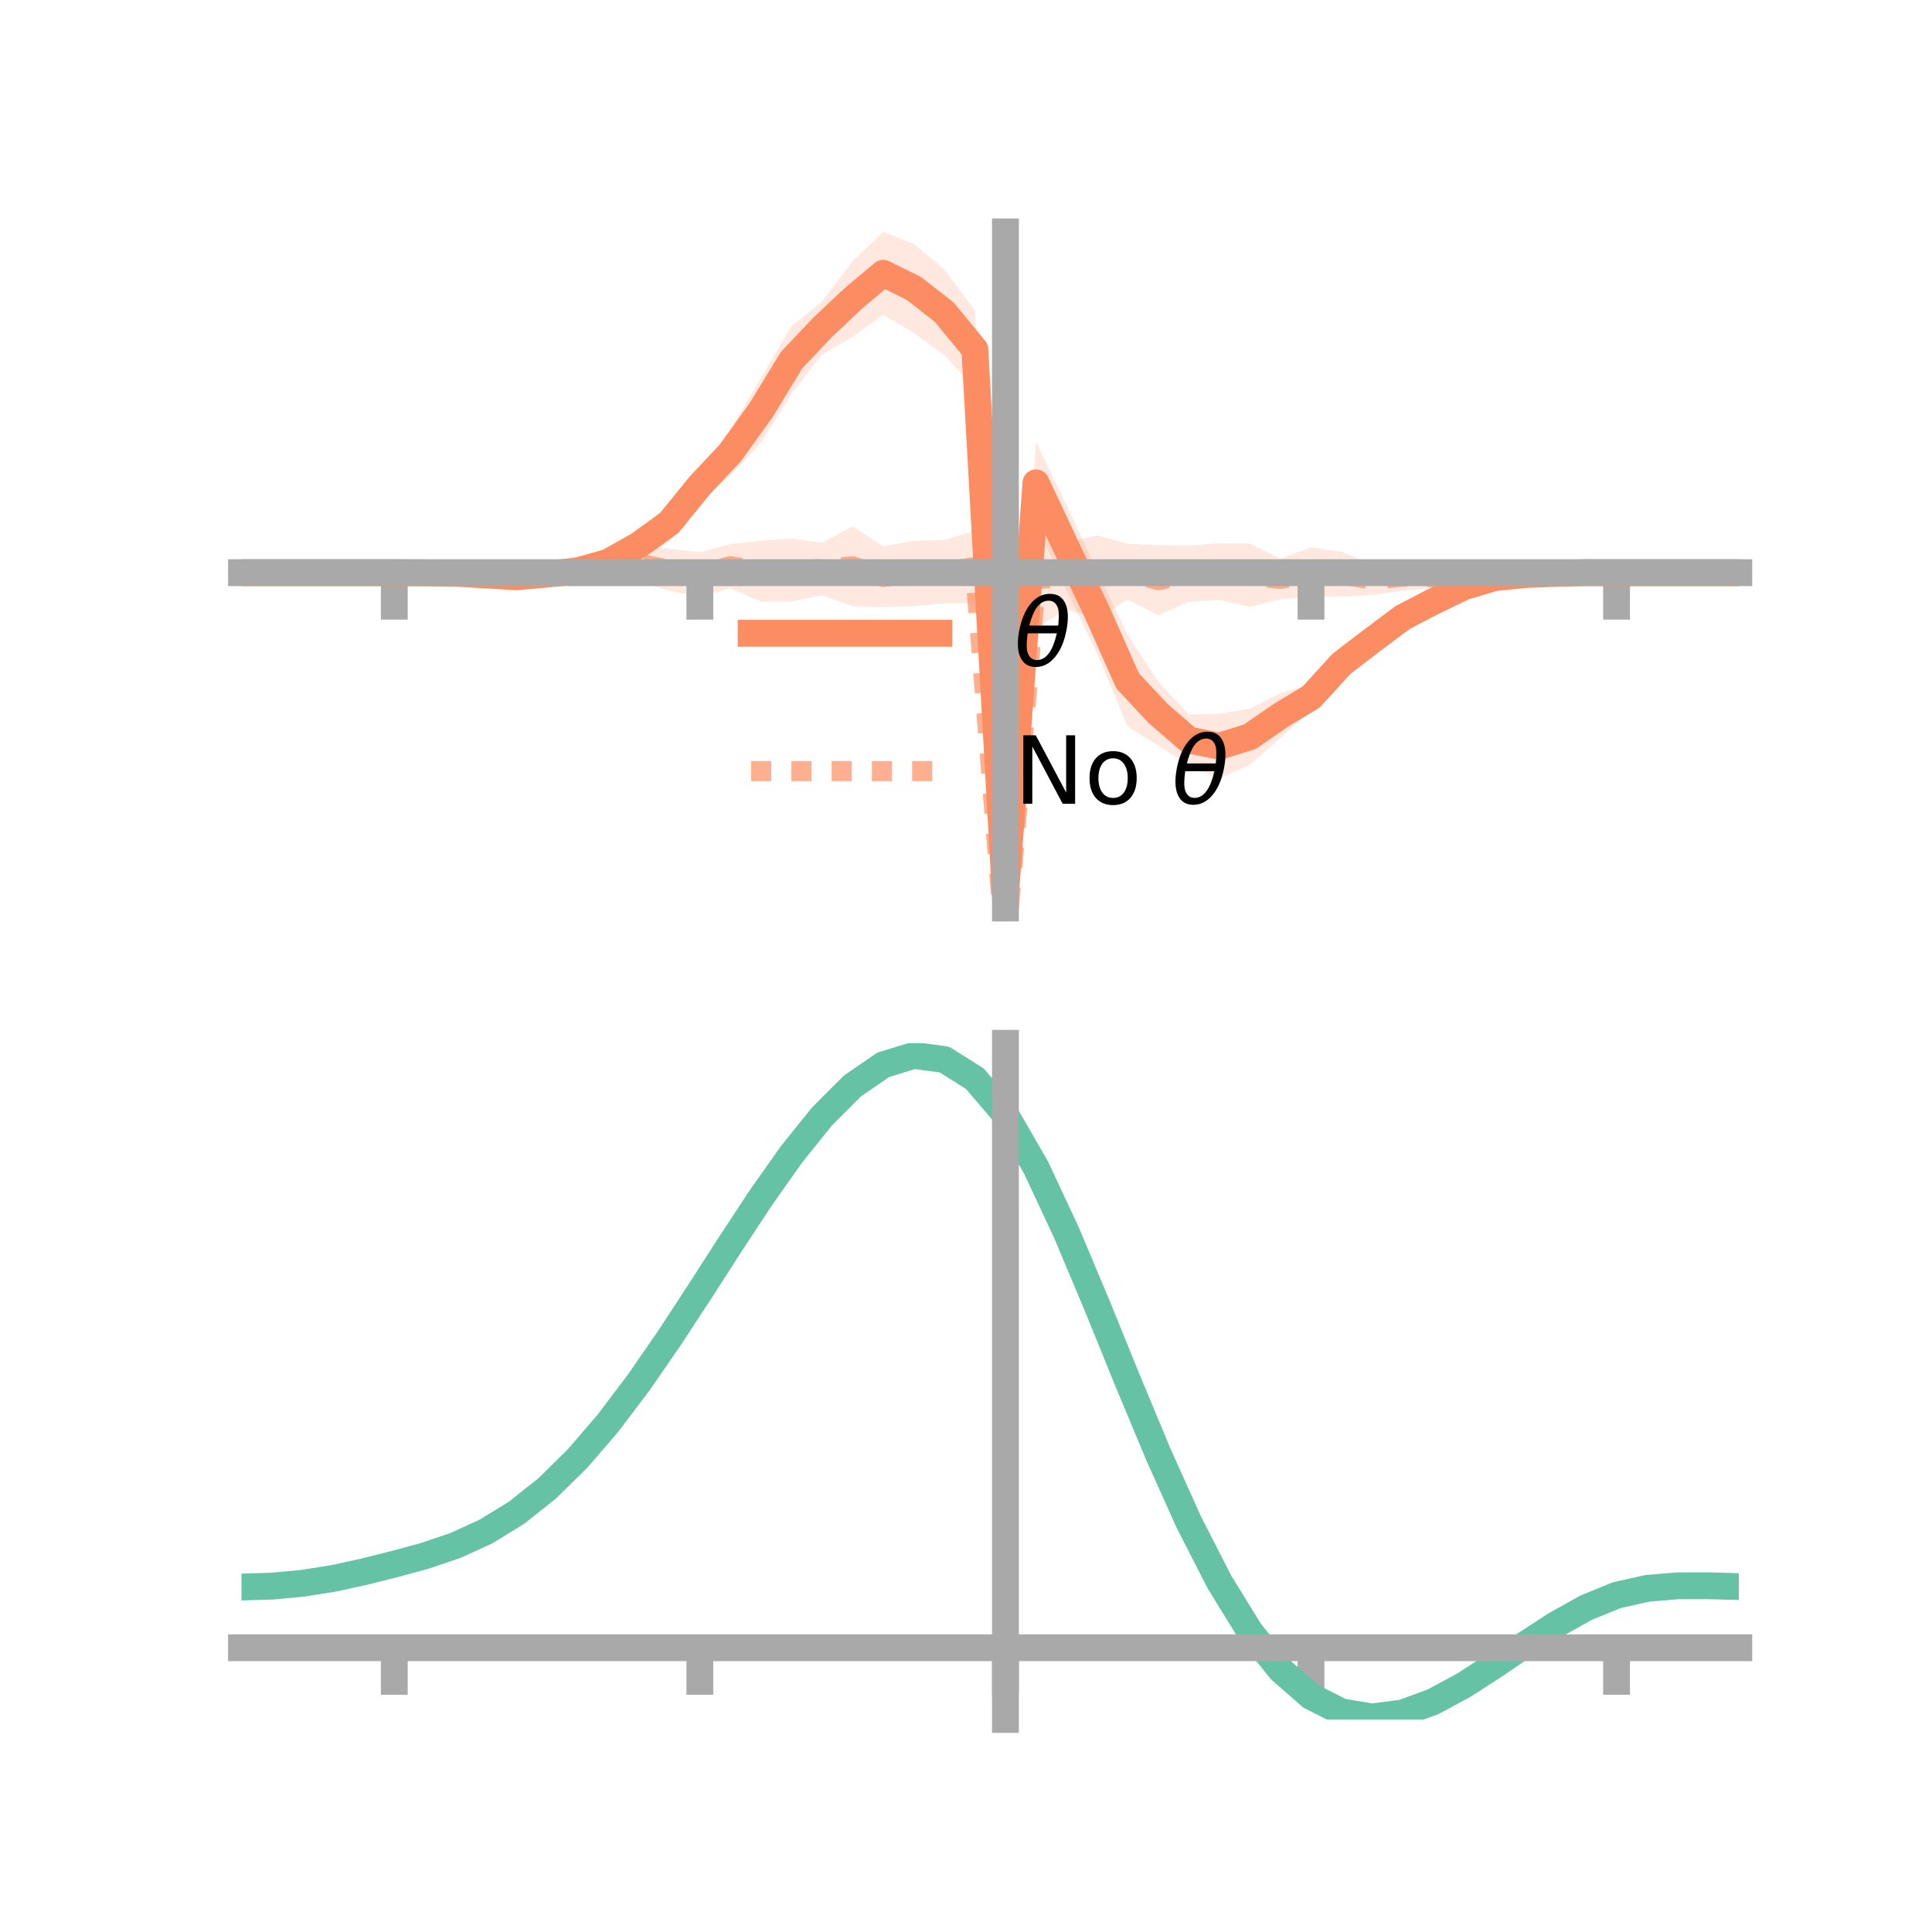 <?xml version="1.0" encoding="utf-8" standalone="no"?>
<!DOCTYPE svg PUBLIC "-//W3C//DTD SVG 1.1//EN"
  "http://www.w3.org/Graphics/SVG/1.1/DTD/svg11.dtd">
<!-- Created with matplotlib (https://matplotlib.org/) -->
<svg height="144pt" version="1.1" viewBox="0 0 144 144" width="144pt" xmlns="http://www.w3.org/2000/svg" xmlns:xlink="http://www.w3.org/1999/xlink">
 <defs>
  <style type="text/css">*{stroke-linecap:butt;stroke-linejoin:round;}</style>
 </defs>
 <g id="figure_1">
  <g id="patch_1">
   <path d="M 0 144 
L 144 144 
L 144 0 
L 0 0 
z
" style="fill:none;"/>
  </g>
  <g id="axes_1">
   <g id="patch_2">
    <path d="M 18 67.68 
L 129.6 67.68 
L 129.6 17.28 
L 18 17.28 
z
" style="fill:none;"/>
   </g>
   <g id="PolyCollection_1">
    <path clip-path="url(#pb13f44acee)" d="M 18 42.684 
L 18 42.684 
L 20.278 42.684 
L 22.555 42.684 
L 24.833 42.684 
L 27.11 42.684 
L 29.388 42.684 
L 31.665 42.649 
L 33.943 42.579 
L 36.22 42.592 
L 38.498 42.525 
L 40.776 42.162 
L 43.053 41.832 
L 45.331 41.026 
L 47.608 39.526 
L 49.886 37.583 
L 52.163 35.017 
L 54.441 32.035 
L 56.718 28.148 
L 58.996 24.325 
L 61.273 22.461 
L 63.551 19.462 
L 65.829 17.28 
L 68.106 18.173 
L 70.384 20.083 
L 72.661 23.143 
L 74.939 65.891 
L 77.216 32.926 
L 79.494 37.648 
L 81.771 42.552 
L 84.049 47.346 
L 86.327 50.805 
L 88.604 53.255 
L 90.882 53.189 
L 93.159 52.825 
L 95.437 51.661 
L 97.714 50.989 
L 99.992 48.152 
L 102.269 46.539 
L 104.547 45.103 
L 106.824 44.018 
L 109.102 43.13 
L 111.38 42.625 
L 113.657 42.559 
L 115.935 42.589 
L 118.212 42.612 
L 120.49 42.684 
L 122.767 42.684 
L 125.045 42.684 
L 127.322 42.684 
L 129.6 42.684 
L 129.6 42.684 
L 129.6 42.684 
L 127.322 42.684 
L 125.045 42.684 
L 122.767 42.684 
L 120.49 42.684 
L 118.212 42.748 
L 115.935 42.885 
L 113.657 43.094 
L 111.38 43.48 
L 109.102 44.337 
L 106.824 45.659 
L 104.547 46.94 
L 102.269 48.919 
L 99.992 50.792 
L 97.714 52.943 
L 95.437 55.003 
L 93.159 56.997 
L 90.882 58.047 
L 88.604 57.055 
L 86.327 55.563 
L 84.049 54.159 
L 81.771 48.697 
L 79.494 44.022 
L 77.216 39.053 
L 74.939 67.68 
L 72.661 28.94 
L 70.384 26.459 
L 68.106 24.812 
L 65.829 23.458 
L 63.551 25.11 
L 61.273 26.406 
L 58.996 29.371 
L 56.718 33.013 
L 54.441 35.457 
L 52.163 37.328 
L 49.886 40.363 
L 47.608 41.716 
L 45.331 42.784 
L 43.053 43.271 
L 40.776 43.421 
L 38.498 43.447 
L 36.22 43.115 
L 33.943 42.87 
L 31.665 42.74 
L 29.388 42.684 
L 27.11 42.684 
L 24.833 42.684 
L 22.555 42.684 
L 20.278 42.684 
L 18 42.684 
z
" style="fill:#fc8d62;fill-opacity:0.2;"/>
   </g>
   <g id="PolyCollection_2">
    <path clip-path="url(#pb13f44acee)" d="M 18 42.684 
L 18 42.684 
L 20.278 42.684 
L 22.555 42.684 
L 24.833 42.684 
L 27.11 42.684 
L 29.388 42.684 
L 31.665 42.633 
L 33.943 42.491 
L 36.22 42.103 
L 38.498 41.963 
L 40.776 41.919 
L 43.053 41.455 
L 45.331 41.343 
L 47.608 40.669 
L 49.886 40.909 
L 52.163 41.16 
L 54.441 40.555 
L 56.718 40.294 
L 58.996 40.145 
L 61.273 40.45 
L 63.551 39.228 
L 65.829 40.735 
L 68.106 40.296 
L 70.384 40.244 
L 72.661 39.568 
L 74.939 69.818 
L 77.216 39.554 
L 79.494 40.455 
L 81.771 39.909 
L 84.049 40.525 
L 86.327 40.634 
L 88.604 40.655 
L 90.882 40.498 
L 93.159 40.508 
L 95.437 41.641 
L 97.714 40.791 
L 99.992 41.13 
L 102.269 42.039 
L 104.547 41.926 
L 106.824 42.214 
L 109.102 42.045 
L 111.38 42.313 
L 113.657 42.498 
L 115.935 42.584 
L 118.212 42.63 
L 120.49 42.684 
L 122.767 42.684 
L 125.045 42.684 
L 127.322 42.684 
L 129.6 42.684 
L 129.6 42.684 
L 129.6 42.684 
L 127.322 42.684 
L 125.045 42.684 
L 122.767 42.684 
L 120.49 42.684 
L 118.212 42.746 
L 115.935 42.905 
L 113.657 43.18 
L 111.38 43.327 
L 109.102 43.589 
L 106.824 43.815 
L 104.547 44.039 
L 102.269 44.359 
L 99.992 44.479 
L 97.714 44.466 
L 95.437 44.662 
L 93.159 45.23 
L 90.882 44.714 
L 88.604 44.85 
L 86.327 45.852 
L 84.049 44.689 
L 81.771 46.147 
L 79.494 45.411 
L 77.216 46.808 
L 74.939 71.86 
L 72.661 44.972 
L 70.384 44.972 
L 68.106 45.178 
L 65.829 45.252 
L 63.551 45.186 
L 61.273 44.378 
L 58.996 44.835 
L 56.718 44.839 
L 54.441 43.852 
L 52.163 44.488 
L 49.886 44.029 
L 47.608 43.376 
L 45.331 43.64 
L 43.053 43.252 
L 40.776 43.349 
L 38.498 43.086 
L 36.22 42.905 
L 33.943 42.805 
L 31.665 42.745 
L 29.388 42.684 
L 27.11 42.684 
L 24.833 42.684 
L 22.555 42.684 
L 20.278 42.684 
L 18 42.684 
z
" style="fill:#fc8d62;fill-opacity:0.2;"/>
   </g>
   <g id="matplotlib.axis_1">
    <g id="xtick_1">
     <g id="line2d_1">
      <defs>
       <path d="M 0 0 
L 0 3.5 
" id="ma104fafcc6" style="stroke:#a9a9a9;stroke-width:2;"/>
      </defs>
      <g>
       <use style="fill:#a9a9a9;stroke:#a9a9a9;stroke-width:2;" x="29.388" xlink:href="#ma104fafcc6" y="42.684"/>
      </g>
     </g>
    </g>
    <g id="xtick_2">
     <g id="line2d_2">
      <g>
       <use style="fill:#a9a9a9;stroke:#a9a9a9;stroke-width:2;" x="52.163" xlink:href="#ma104fafcc6" y="42.684"/>
      </g>
     </g>
    </g>
    <g id="xtick_3">
     <g id="line2d_3">
      <g>
       <use style="fill:#a9a9a9;stroke:#a9a9a9;stroke-width:2;" x="74.939" xlink:href="#ma104fafcc6" y="42.684"/>
      </g>
     </g>
    </g>
    <g id="xtick_4">
     <g id="line2d_4">
      <g>
       <use style="fill:#a9a9a9;stroke:#a9a9a9;stroke-width:2;" x="97.714" xlink:href="#ma104fafcc6" y="42.684"/>
      </g>
     </g>
    </g>
    <g id="xtick_5">
     <g id="line2d_5">
      <g>
       <use style="fill:#a9a9a9;stroke:#a9a9a9;stroke-width:2;" x="120.49" xlink:href="#ma104fafcc6" y="42.684"/>
      </g>
     </g>
    </g>
   </g>
   <g id="matplotlib.axis_2"/>
   <g id="line2d_6">
    <path clip-path="url(#pb13f44acee)" d="M 18 42.684 
L 20.278 42.684 
L 22.555 42.684 
L 24.833 42.684 
L 27.11 42.684 
L 29.388 42.684 
L 31.665 42.695 
L 33.943 42.724 
L 36.22 42.853 
L 38.498 42.986 
L 40.776 42.792 
L 43.053 42.551 
L 45.331 41.905 
L 47.608 40.621 
L 49.886 38.973 
L 52.163 36.173 
L 54.441 33.746 
L 56.718 30.581 
L 58.996 26.848 
L 61.273 24.434 
L 63.551 22.286 
L 65.829 20.369 
L 68.106 21.492 
L 70.384 23.271 
L 72.661 26.042 
L 74.939 66.785 
L 77.216 35.989 
L 79.494 40.835 
L 81.771 45.624 
L 84.049 50.753 
L 86.327 53.184 
L 88.604 55.155 
L 90.882 55.618 
L 93.159 54.911 
L 95.437 53.332 
L 97.714 51.966 
L 99.992 49.472 
L 102.269 47.729 
L 104.547 46.022 
L 106.824 44.839 
L 109.102 43.734 
L 111.38 43.052 
L 113.657 42.826 
L 115.935 42.737 
L 118.212 42.68 
L 120.49 42.684 
L 122.767 42.684 
L 125.045 42.684 
L 127.322 42.684 
L 129.6 42.684 
" style="fill:none;stroke:#fc8d62;stroke-linecap:square;stroke-width:2;"/>
   </g>
   <g id="line2d_7">
    <path clip-path="url(#pb13f44acee)" d="M 18 42.684 
L 20.278 42.684 
L 22.555 42.684 
L 24.833 42.684 
L 27.11 42.684 
L 29.388 42.684 
L 31.665 42.689 
L 33.943 42.648 
L 36.22 42.504 
L 38.498 42.525 
L 40.776 42.634 
L 43.053 42.354 
L 45.331 42.491 
L 47.608 42.022 
L 49.886 42.469 
L 52.163 42.824 
L 54.441 42.203 
L 56.718 42.567 
L 58.996 42.49 
L 61.273 42.414 
L 63.551 42.207 
L 65.829 42.993 
L 68.106 42.737 
L 70.384 42.608 
L 72.661 42.27 
L 74.939 70.839 
L 77.216 43.181 
L 79.494 42.933 
L 81.771 43.028 
L 84.049 42.607 
L 86.327 43.243 
L 88.604 42.753 
L 90.882 42.606 
L 93.159 42.869 
L 95.437 43.152 
L 97.714 42.629 
L 99.992 42.804 
L 102.269 43.199 
L 104.547 42.982 
L 106.824 43.014 
L 109.102 42.817 
L 111.38 42.82 
L 113.657 42.839 
L 115.935 42.744 
L 118.212 42.688 
L 120.49 42.684 
L 122.767 42.684 
L 125.045 42.684 
L 127.322 42.684 
L 129.6 42.684 
" style="fill:none;stroke:#fc8d62;stroke-dasharray:1.5,1.5;stroke-dashoffset:0;stroke-opacity:0.7;stroke-width:1.5;"/>
   </g>
   <g id="patch_3">
    <path d="M 74.939 67.68 
L 74.939 17.28 
" style="fill:none;stroke:#a9a9a9;stroke-linecap:square;stroke-linejoin:miter;stroke-width:2;"/>
   </g>
   <g id="patch_4">
    <path d="M 129.6 67.68 
L 129.6 17.28 
" style="fill:none;"/>
   </g>
   <g id="patch_5">
    <path d="M 18 42.684 
L 129.6 42.684 
" style="fill:none;stroke:#a9a9a9;stroke-linecap:square;stroke-linejoin:miter;stroke-width:2;"/>
   </g>
   <g id="patch_6">
    <path d="M 18 17.28 
L 129.6 17.28 
" style="fill:none;"/>
   </g>
   <g id="legend_1">
    <g id="line2d_8">
     <path d="M 55.985 47.2 
L 69.985 47.2 
" style="fill:none;stroke:#fc8d62;stroke-linecap:square;stroke-width:2;"/>
    </g>
    <g id="line2d_9"/>
    <g id="text_1">
     <!-- $\theta$ -->
     <g transform="translate(75.585 49.65)scale(0.07 -0.07)">
      <defs>
       <path d="M 45.516 34.672 
L 14.453 34.672 
Q 12.359 20.062 14.5 13.875 
Q 17.188 6.25 24.469 6.25 
Q 31.781 6.25 37.359 13.922 
Q 42.234 20.656 45.516 34.672 
z
M 47.016 42.969 
Q 48.344 56.844 46.625 61.719 
Q 43.953 69.438 36.766 69.438 
Q 29.297 69.438 23.828 61.812 
Q 19.531 55.672 16.156 42.969 
z
M 38.188 76.766 
Q 49.906 76.766 54.594 66.406 
Q 59.281 56.109 55.719 37.844 
Q 52.203 19.625 43.453 9.281 
Q 34.766 -1.125 23.047 -1.125 
Q 11.281 -1.125 6.641 9.281 
Q 2 19.625 5.516 37.844 
Q 9.078 56.109 17.719 66.406 
Q 26.422 76.766 38.188 76.766 
z
" id="DejaVuSans-Oblique-952"/>
      </defs>
      <use transform="translate(0 0.234)" xlink:href="#DejaVuSans-Oblique-952"/>
     </g>
    </g>
    <g id="line2d_10">
     <path d="M 55.985 57.474 
L 69.985 57.474 
" style="fill:none;stroke:#fc8d62;stroke-dasharray:1.5,1.5;stroke-dashoffset:0;stroke-opacity:0.7;stroke-width:1.5;"/>
    </g>
    <g id="line2d_11"/>
    <g id="text_2">
     <!-- No $\theta$ -->
     <g transform="translate(75.585 59.924)scale(0.07 -0.07)">
      <defs>
       <path d="M 9.812 72.906 
L 23.094 72.906 
L 55.422 11.922 
L 55.422 72.906 
L 64.984 72.906 
L 64.984 0 
L 51.703 0 
L 19.391 60.984 
L 19.391 0 
L 9.812 0 
z
" id="DejaVuSans-78"/>
       <path d="M 30.609 48.391 
Q 23.391 48.391 19.188 42.75 
Q 14.984 37.109 14.984 27.297 
Q 14.984 17.484 19.156 11.844 
Q 23.344 6.203 30.609 6.203 
Q 37.797 6.203 41.984 11.859 
Q 46.188 17.531 46.188 27.297 
Q 46.188 37.016 41.984 42.703 
Q 37.797 48.391 30.609 48.391 
z
M 30.609 56 
Q 42.328 56 49.016 48.375 
Q 55.719 40.766 55.719 27.297 
Q 55.719 13.875 49.016 6.219 
Q 42.328 -1.422 30.609 -1.422 
Q 18.844 -1.422 12.172 6.219 
Q 5.516 13.875 5.516 27.297 
Q 5.516 40.766 12.172 48.375 
Q 18.844 56 30.609 56 
z
" id="DejaVuSans-111"/>
       <path id="DejaVuSans-32"/>
      </defs>
      <use transform="translate(0 0.234)" xlink:href="#DejaVuSans-78"/>
      <use transform="translate(74.805 0.234)" xlink:href="#DejaVuSans-111"/>
      <use transform="translate(135.986 0.234)" xlink:href="#DejaVuSans-32"/>
      <use transform="translate(167.773 0.234)" xlink:href="#DejaVuSans-Oblique-952"/>
     </g>
    </g>
   </g>
  </g>
  <g id="axes_2">
   <g id="patch_7">
    <path d="M 18 128.16 
L 129.6 128.16 
L 129.6 77.76 
L 18 77.76 
z
" style="fill:none;"/>
   </g>
   <g id="PolyCollection_3">
    <path clip-path="url(#pfce39b7f15)" d="M 18 118.367 
L 18 118.21 
L 20.278 118.142 
L 22.555 117.925 
L 24.833 117.55 
L 27.11 117.042 
L 29.388 116.452 
L 31.665 115.818 
L 33.943 115.032 
L 36.22 113.974 
L 38.498 112.553 
L 40.776 110.716 
L 43.053 108.44 
L 45.331 105.741 
L 47.608 102.668 
L 49.886 99.299 
L 52.163 95.741 
L 54.441 92.122 
L 56.718 88.586 
L 58.996 85.29 
L 61.273 82.397 
L 63.551 80.073 
L 65.829 78.476 
L 68.106 77.76 
L 70.384 78.065 
L 72.661 79.52 
L 74.939 82.228 
L 77.216 86.229 
L 79.494 91.173 
L 81.771 96.673 
L 84.049 102.359 
L 86.327 107.909 
L 88.604 113.051 
L 90.882 117.574 
L 93.159 121.329 
L 95.437 124.227 
L 97.714 126.242 
L 99.992 127.402 
L 102.269 127.781 
L 104.547 127.49 
L 106.824 126.663 
L 109.102 125.446 
L 111.38 123.993 
L 113.657 122.459 
L 115.935 120.99 
L 118.212 119.726 
L 120.49 118.797 
L 122.767 118.285 
L 125.045 118.097 
L 127.322 118.1 
L 129.6 118.171 
L 129.6 118.34 
L 129.6 118.34 
L 127.322 118.284 
L 125.045 118.295 
L 122.767 118.491 
L 120.49 119.005 
L 118.212 119.937 
L 115.935 121.215 
L 113.657 122.71 
L 111.38 124.278 
L 109.102 125.764 
L 106.824 127.009 
L 104.547 127.857 
L 102.269 128.16 
L 99.992 127.791 
L 97.714 126.653 
L 95.437 124.684 
L 93.159 121.864 
L 90.882 118.221 
L 88.604 113.836 
L 86.327 108.85 
L 84.049 103.465 
L 81.771 97.944 
L 79.494 92.602 
L 77.216 87.796 
L 74.939 83.909 
L 72.661 81.281 
L 70.384 79.871 
L 68.106 79.572 
L 65.829 80.258 
L 63.551 81.788 
L 61.273 84.015 
L 58.996 86.784 
L 56.718 89.937 
L 54.441 93.318 
L 52.163 96.78 
L 49.886 100.184 
L 47.608 103.412 
L 45.331 106.364 
L 43.053 108.965 
L 40.776 111.166 
L 38.498 112.949 
L 36.22 114.328 
L 33.943 115.353 
L 31.665 116.107 
L 29.388 116.709 
L 27.11 117.265 
L 24.833 117.742 
L 22.555 118.092 
L 20.278 118.297 
L 18 118.367 
z
" style="fill:#66c2a5;fill-opacity:0.2;"/>
   </g>
   <g id="matplotlib.axis_3">
    <g id="xtick_6">
     <g id="line2d_12">
      <g>
       <use style="fill:#a9a9a9;stroke:#a9a9a9;stroke-width:2;" x="29.388" xlink:href="#ma104fafcc6" y="122.815"/>
      </g>
     </g>
    </g>
    <g id="xtick_7">
     <g id="line2d_13">
      <g>
       <use style="fill:#a9a9a9;stroke:#a9a9a9;stroke-width:2;" x="52.163" xlink:href="#ma104fafcc6" y="122.815"/>
      </g>
     </g>
    </g>
    <g id="xtick_8">
     <g id="line2d_14">
      <g>
       <use style="fill:#a9a9a9;stroke:#a9a9a9;stroke-width:2;" x="74.939" xlink:href="#ma104fafcc6" y="122.815"/>
      </g>
     </g>
    </g>
    <g id="xtick_9">
     <g id="line2d_15">
      <g>
       <use style="fill:#a9a9a9;stroke:#a9a9a9;stroke-width:2;" x="97.714" xlink:href="#ma104fafcc6" y="122.815"/>
      </g>
     </g>
    </g>
    <g id="xtick_10">
     <g id="line2d_16">
      <g>
       <use style="fill:#a9a9a9;stroke:#a9a9a9;stroke-width:2;" x="120.49" xlink:href="#ma104fafcc6" y="122.815"/>
      </g>
     </g>
    </g>
   </g>
   <g id="matplotlib.axis_4"/>
   <g id="line2d_17">
    <path clip-path="url(#pfce39b7f15)" d="M 18 118.288 
L 20.278 118.22 
L 22.555 118.009 
L 24.833 117.646 
L 27.11 117.153 
L 29.388 116.581 
L 31.665 115.963 
L 33.943 115.192 
L 36.22 114.151 
L 38.498 112.751 
L 40.776 110.941 
L 43.053 108.703 
L 45.331 106.053 
L 47.608 103.04 
L 49.886 99.742 
L 52.163 96.26 
L 54.441 92.72 
L 56.718 89.261 
L 58.996 86.037 
L 61.273 83.206 
L 63.551 80.93 
L 65.829 79.367 
L 68.106 78.666 
L 70.384 78.968 
L 72.661 80.401 
L 74.939 83.069 
L 77.216 87.012 
L 79.494 91.888 
L 81.771 97.308 
L 84.049 102.912 
L 86.327 108.379 
L 88.604 113.444 
L 90.882 117.898 
L 93.159 121.597 
L 95.437 124.456 
L 97.714 126.448 
L 99.992 127.596 
L 102.269 127.971 
L 104.547 127.674 
L 106.824 126.836 
L 109.102 125.605 
L 111.38 124.136 
L 113.657 122.584 
L 115.935 121.103 
L 118.212 119.831 
L 120.49 118.901 
L 122.767 118.388 
L 125.045 118.196 
L 127.322 118.192 
L 129.6 118.255 
" style="fill:none;stroke:#66c2a5;stroke-linecap:square;stroke-width:2;"/>
   </g>
   <g id="patch_8">
    <path d="M 74.939 128.16 
L 74.939 77.76 
" style="fill:none;stroke:#a9a9a9;stroke-linecap:square;stroke-linejoin:miter;stroke-width:2;"/>
   </g>
   <g id="patch_9">
    <path d="M 129.6 128.16 
L 129.6 77.76 
" style="fill:none;"/>
   </g>
   <g id="patch_10">
    <path d="M 18 122.815 
L 129.6 122.815 
" style="fill:none;stroke:#a9a9a9;stroke-linecap:square;stroke-linejoin:miter;stroke-width:2;"/>
   </g>
   <g id="patch_11">
    <path d="M 18 77.76 
L 129.6 77.76 
" style="fill:none;"/>
   </g>
  </g>
 </g>
 <defs>
  <clipPath id="pb13f44acee">
   <rect height="50.4" width="111.6" x="18" y="17.28"/>
  </clipPath>
  <clipPath id="pfce39b7f15">
   <rect height="50.4" width="111.6" x="18" y="77.76"/>
  </clipPath>
 </defs>
</svg>
